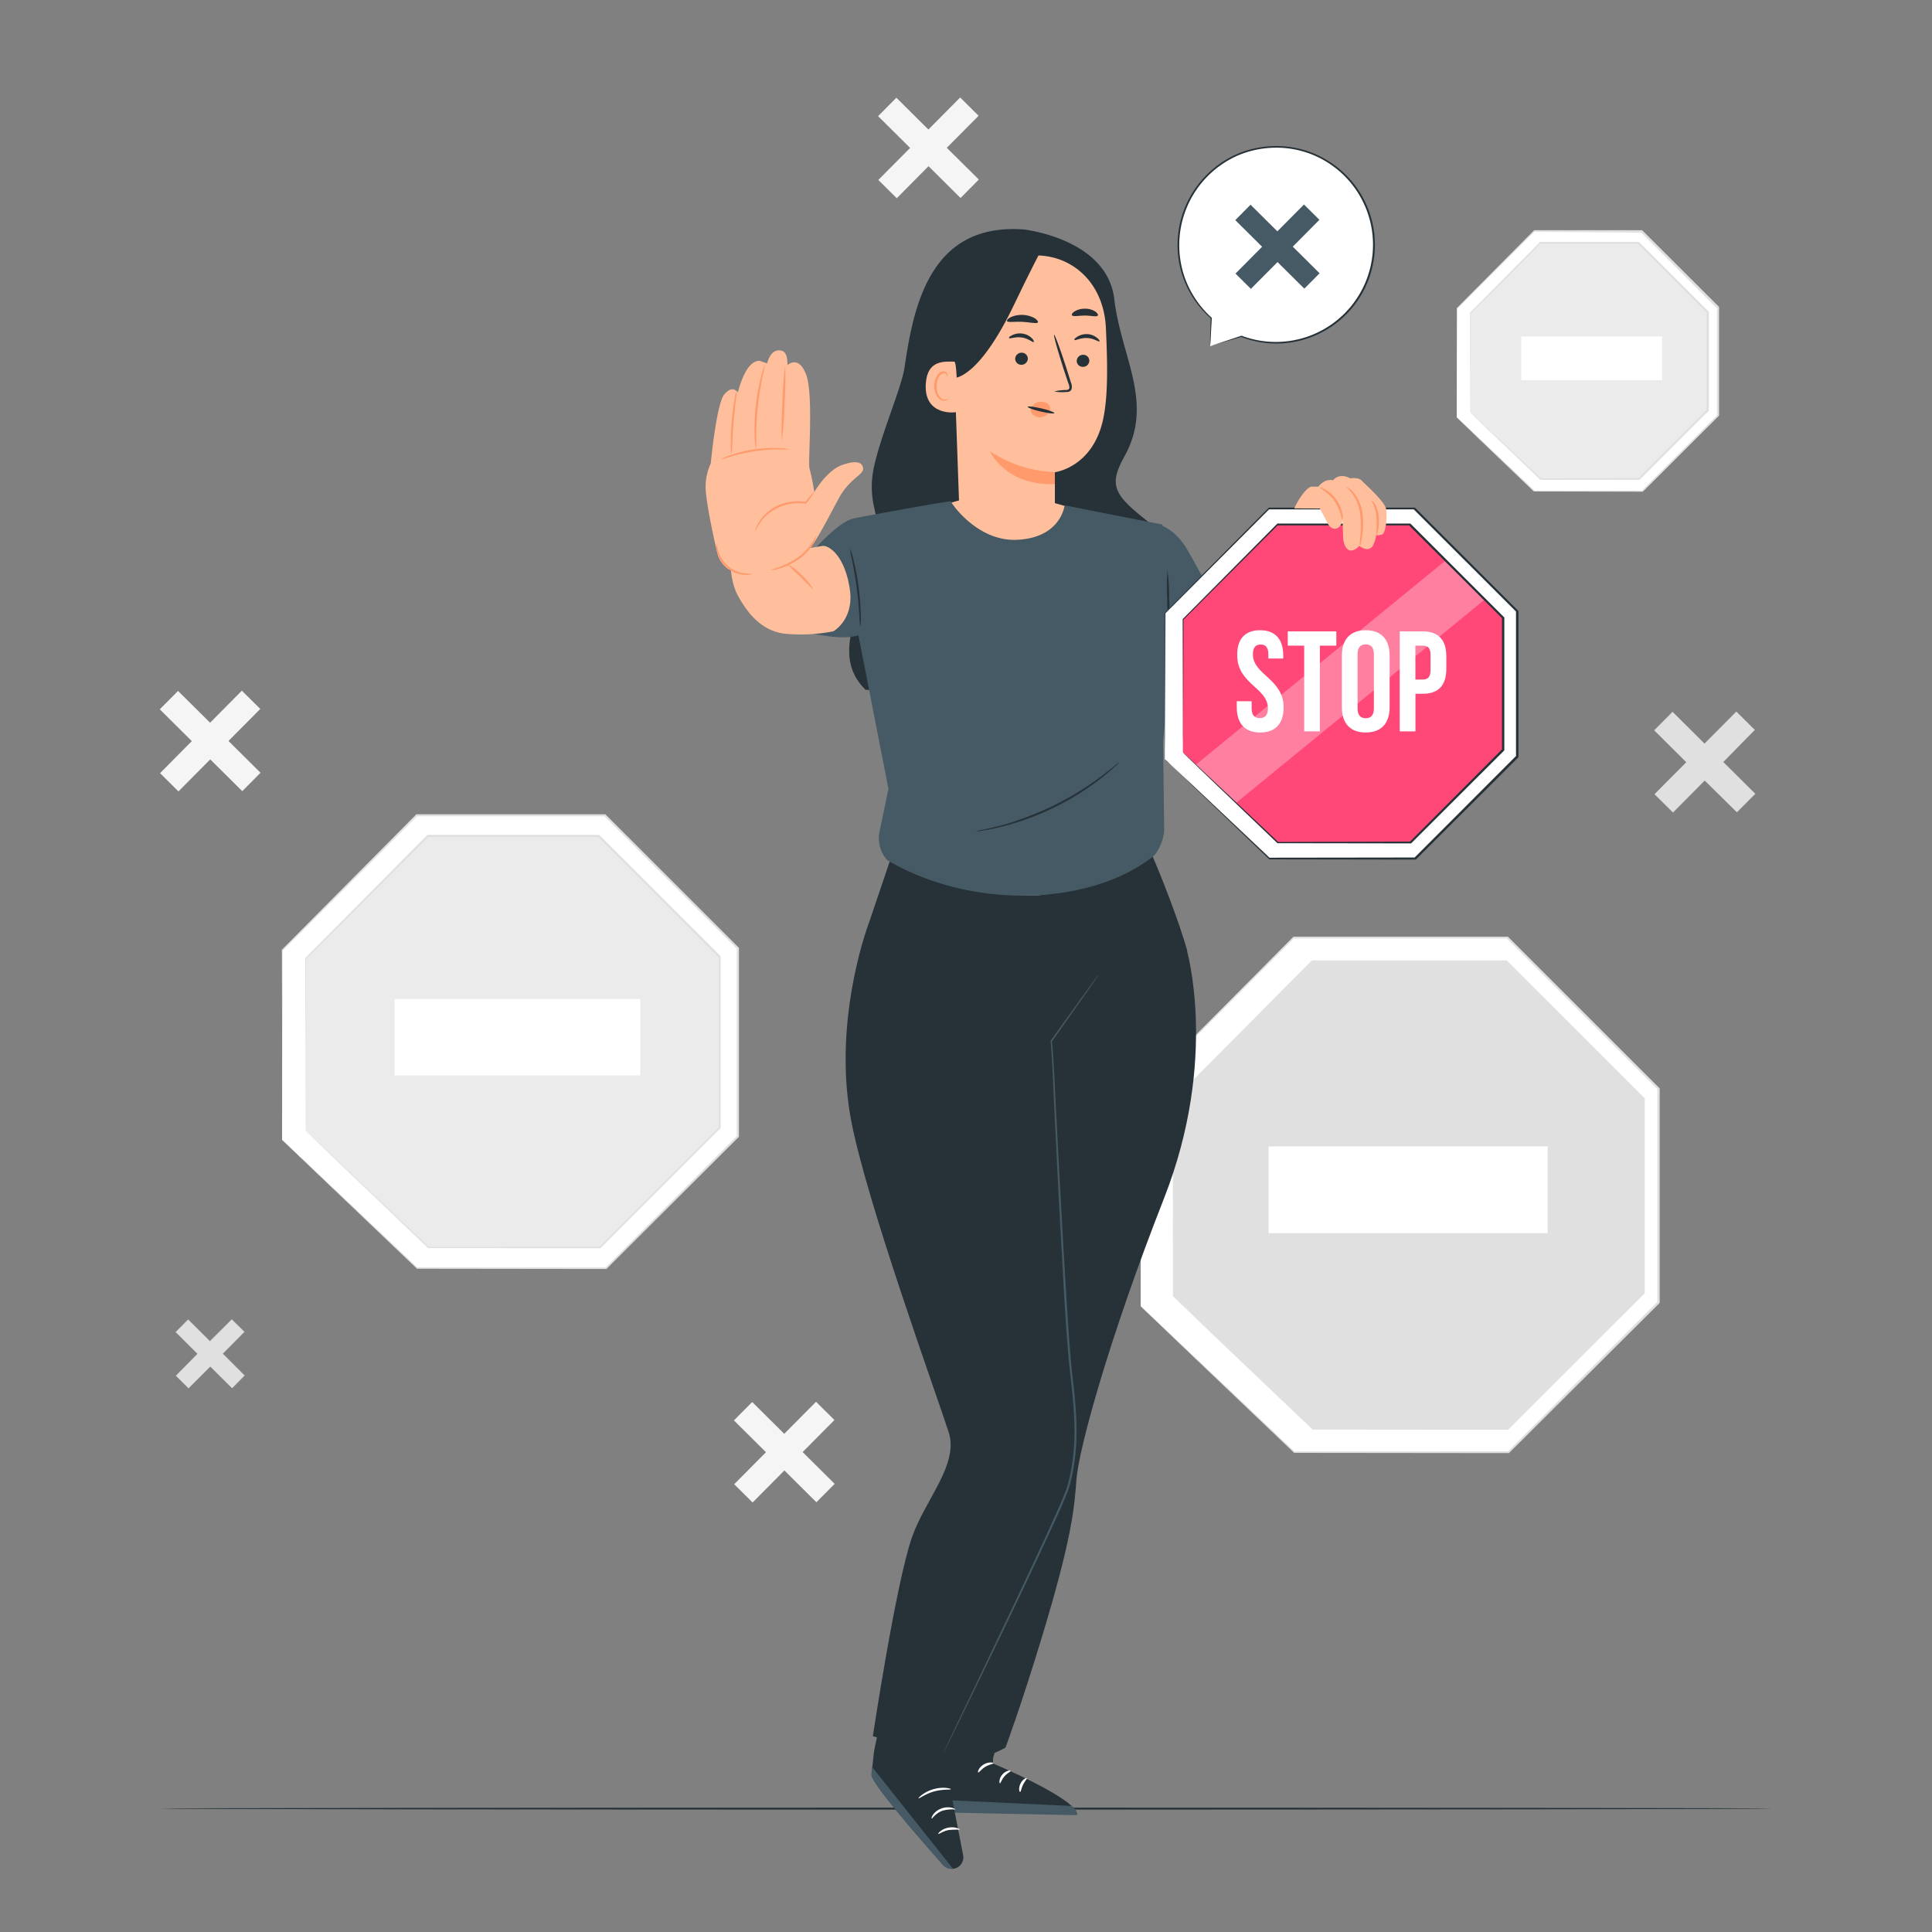<svg xmlns="http://www.w3.org/2000/svg" viewBox="0 0 500 500"><rect x="0" y="0" width="500" height="500" fill="#808080" stroke="none"/><g id="freepik--background-complete--inject-4"><polygon points="67.42 199.99 59.13 191.76 67.36 183.47 62.59 178.75 54.37 187.04 46.08 178.81 41.35 183.57 49.64 191.8 41.42 200.09 46.18 204.82 54.41 196.53 62.7 204.75 67.42 199.99" style="fill:#f5f5f5"></polygon><polygon points="253.32 46.47 245.03 38.25 253.26 29.96 248.49 25.23 240.27 33.52 231.98 25.29 227.25 30.06 235.54 38.28 227.31 46.57 232.08 51.3 240.3 43.01 248.59 51.24 253.32 46.47" style="fill:#f5f5f5"></polygon><polygon points="454.21 205.43 445.92 197.2 454.14 188.91 449.38 184.19 441.15 192.48 432.87 184.25 428.14 189.01 436.43 197.24 428.2 205.53 432.96 210.25 441.19 201.97 449.48 210.19 454.21 205.43" style="fill:#e0e0e0"></polygon><path d="M433,210.29l0,0-4.78-4.74,0,0,8.2-8.27L428.1,189h0l4.74-4.78h0l8.27,8.21,8.23-8.29,0,0,4.78,4.74,0,0L446,197.2l8.29,8.23v0l-4.75,4.78,0,0L441.19,202Zm-4.73-4.76,4.73,4.69,8.22-8.29,0,0,8.27,8.21,4.69-4.73-8.29-8.23h0l8.21-8.28-4.73-4.69-8.23,8.29v0l-8.28-8.2L428.17,189l8.29,8.23v0Z" style="fill:#e0e0e0"></path><polygon points="216.01 384.02 207.72 375.79 215.95 367.5 211.19 362.78 202.96 371.07 194.67 362.84 189.94 367.6 198.23 375.83 190.01 384.12 194.77 388.84 203 380.55 211.28 388.78 216.01 384.02" style="fill:#f5f5f5"></polygon><polygon points="63.28 355.97 57.62 350.36 63.23 344.71 59.98 341.48 54.37 347.14 48.72 341.53 45.5 344.77 51.15 350.38 45.54 356.04 48.79 359.26 54.4 353.61 60.05 359.22 63.28 355.97" style="fill:#e0e0e0"></polygon><path d="M48.79,359.3l0,0L45.51,356v0l5.6-5.64-5.66-5.61h0l3.24-3.27,0,0,5.63,5.59L60,341.45l0,0,3.27,3.24h0l-5.59,5.64L63.31,356l0,0-3.24,3.26h0l-5.63-5.6ZM45.58,356l3.21,3.19,5.61-5.66,0,0,5.63,5.59L63.24,356l-5.65-5.61v0l5.6-5.63L60,341.52l-5.61,5.65v0l-5.64-5.59-3.19,3.21,5.66,5.61,0,0Z" style="fill:#e0e0e0"></path><path d="M73,295v-49l34.79-35h48.71L191,245.39v48.68l-34.12,34.12H108Z" style="fill:#fff"></path><path d="M73,295s.22.18.62.56l1.8,1.68,6.93,6.52,25.74,24.34L108,328l48.83,0-.16.06,34.1-34.14-.07.17c0-15.34,0-31.75,0-48.67l.08.19-.61-.62-33.81-33.82.18.08-48.71,0,.16-.06L73.15,246.06l0-.12c0,15.36-.06,27.6-.08,36,0,4.2,0,7.44-.05,9.65,0,1.09,0,1.93,0,2.5s0,.86,0,.86,0-.28,0-.84,0-1.4,0-2.48c0-2.21,0-5.44,0-9.64,0-8.43,0-20.69-.08-36.07v-.07l0-.05,34.75-35,.06-.07h.1l48.71,0h.1l.08.08,33.81,33.8.62.62.07.07v.11c0,16.92,0,33.33,0,48.67v.11l-.07.07L157,328.35l-.07.07h-.09L108,328.36h-.07l-.05-.05L82.22,303.82l-6.85-6.57-1.76-1.7Z" style="fill:#e0e0e0"></path><path d="M79.08,292.64V248.1l31.61-31.77h44.25l31.28,31.27v44.22l-31,31H110.86Z" style="fill:#ebebeb"></path><path d="M79.08,292.64s.2.17.57.52l1.64,1.52,6.3,5.92L111,322.7l-.11,0,44.36-.06-.16.07,31-31-.07.17c0-13.94,0-28.85,0-44.22l.08.19-.56-.56-30.72-30.72.18.07-44.25,0,.16-.06L79.2,248.22l0-.12c0,14-.06,25.07-.08,32.72,0,3.82,0,6.77,0,8.78,0,1,0,1.74,0,2.27s0,.77,0,.77,0-.25,0-.75,0-1.28,0-2.26c0-2,0-4.94-.05-8.75,0-7.67,0-18.81-.08-32.78V248l0-.05,31.57-31.81.07-.07h.09l44.25,0h.11l.07.07,30.73,30.71.55.56.08.08v.1c0,15.37,0,30.28,0,44.22v.11l-.07.07-31,31-.07.06h-.09L110.86,323h-.07l-.05-.05L87.43,300.69l-6.23-6-1.59-1.54C79.25,292.83,79.08,292.64,79.08,292.64Z" style="fill:#e0e0e0"></path><rect x="102.14" y="258.55" width="63.58" height="19.76" style="fill:#fff"></rect><path d="M377,108V79.84l20-20.06h27.93l19.75,19.74v27.92L425.06,127h-28Z" style="fill:#fff"></path><path d="M377,108s.13.1.37.32l1,1,4,3.72,14.78,13.93-.12,0,28,0-.16.06,19.55-19.59-.07.18c0-8.8,0-18.21,0-27.92l.07.19-.35-.35c-6.69-6.71-13.2-13.21-19.38-19.4l.17.07L397,60l.16-.06-20,20,.05-.12c0,8.79-.06,15.8-.08,20.64,0,2.4,0,4.26,0,5.55,0,.61,0,1.09,0,1.43a4.79,4.79,0,0,1,0,.5s0-.16,0-.48,0-.81,0-1.42c0-1.28,0-3.13-.05-5.52,0-4.85,0-11.89-.08-20.7v-.07l.05,0,19.92-20.1.06-.07h.1l27.93,0H425l.07.08L444.46,79l.35.35.08.07v.11c0,9.71,0,19.12,0,27.92v.1l-.07.08-19.59,19.55-.07.07h-.09l-28-.06H397l-.05,0-14.7-14.09-3.92-3.77-1-1A4.73,4.73,0,0,1,377,108Z" style="fill:#e0e0e0"></path><path d="M380.46,106.63V81.08l18.13-18.23H424l17.93,17.94v25.37l-17.78,17.78H398.69Z" style="fill:#ebebeb"></path><path d="M380.46,106.63a3.78,3.78,0,0,1,.34.28l.95.88,3.63,3.38,13.43,12.64-.12,0,25.44-.06-.16.07L441.74,106l-.08.17c0-8,0-16.54,0-25.36l.08.19-.32-.32L423.8,63l.18.08-25.39,0,.16-.07L380.59,81.2l.05-.12c0,8-.07,14.35-.09,18.75,0,2.18,0,3.87,0,5,0,.56,0,1,0,1.31s0,.45,0,.45,0-.15,0-.44,0-.73,0-1.29c0-1.16,0-2.84-.05-5,0-4.41,0-10.8-.08-18.81V81l0-.05,18.09-18.27.07-.06h.09l25.39,0h.1l.07.07,17.63,17.62.32.32.07.07v25.58l-.08.07-17.8,17.77-.07.06h-.09l-25.44,0h-.07l-.05,0-13.36-12.8c-1.53-1.48-2.72-2.64-3.55-3.43l-.9-.9Z" style="fill:#e0e0e0"></path><rect x="393.69" y="87.07" width="36.47" height="11.33" style="fill:#fff"></rect><path d="M295.21,338.06v-55.7l39.53-39.73h55.34l39.11,39.11V337l-38.77,38.77H335Z" style="fill:#fff"></path><path d="M295.21,338.06l.71.65c.47.43,1.15,1.07,2,1.91l7.87,7.41,29.24,27.66-.12-.05,55.47-.05-.16.06L429,336.86l-.08.18c0-17.44,0-36.08,0-55.3l.08.18-.7-.69C415.05,268,402.16,255.07,389.9,242.8l.18.08-55.34,0,.16-.06-39.57,39.69.05-.12c0,17.45-.06,31.36-.08,40.93,0,4.77,0,8.46,0,11,0,1.24,0,2.18,0,2.83s0,1,0,1,0-.31,0-.95,0-1.58,0-2.82c0-2.5,0-6.18-.05-11,0-9.57,0-23.5-.08-41v-.07l0-.05,39.49-39.77.07-.07h.09l55.34,0h.11l.07.08,38.42,38.41.7.69.07.08v55.51l-.08.08L390.58,376l-.06.06h-.1L335,376h-.07l-.05-.05-29.16-27.81-7.79-7.46-2-1.93Z" style="fill:#e0e0e0"></path><path d="M303.55,335.42v-50.6l35.91-36.1h50.28l35.54,35.53v50.24l-35.23,35.23h-50.4Z" style="fill:#e0e0e0"></path><path d="M303.55,335.42l.65.59,1.86,1.73,7.14,6.73,26.57,25.12-.12,0,50.4-.06-.16.07c10.73-10.74,22.62-22.65,35.21-35.24l-.08.17V284.25l.07.19-.63-.64-34.9-34.9.18.07-50.28,0,.16-.06-35.95,36.06.05-.12c0,15.85-.06,28.49-.08,37.18,0,4.33,0,7.68,0,10q0,1.69,0,2.58c0,.58,0,.88,0,.88s0-.28,0-.86,0-1.44,0-2.56c0-2.28,0-5.62-.05-9.95,0-8.7,0-21.36-.08-37.23v-.07l.05-.05,35.87-36.14.07-.07h.09l50.28,0h.11l.07.07,34.91,34.9.63.63.08.07v.11c0,17.47,0,34.4,0,50.24v.11l-.08.07-35.24,35.21-.07.06h-.09l-50.4-.05h-.07l-.05-.05L313,344.56,306,337.78,304.15,336Z" style="fill:#e0e0e0"></path><rect x="328.29" y="296.69" width="72.24" height="22.45" style="fill:#fff"></rect></g><g id="freepik--Floor--inject-4"><path d="M458.65,468.07c0,.14-93.42.26-208.64.26s-208.66-.12-208.66-.26,93.4-.26,208.66-.26S458.65,467.92,458.65,468.07Z" style="fill:#263238"></path></g><g id="freepik--speech-bubble--inject-4"><path d="M313.17,89.63l8.1-2.55a25.36,25.36,0,1,0-7.77-4.71h0Z" style="fill:#fff"></path><path d="M313.17,89.63a2.42,2.42,0,0,1,0-.45c0-.33,0-.79,0-1.38,0-1.26.09-3.09.17-5.45a.11.11,0,0,1,.11-.1h.05l-.11.17a25.35,25.35,0,0,1-7.06-10.21,24.94,24.94,0,0,1-1.57-8A25.34,25.34,0,0,1,306.17,55,25.75,25.75,0,0,1,320.54,39.7a26,26,0,0,1,11.71-1.83A25.18,25.18,0,0,1,344,41.81a25.55,25.55,0,0,1-10.38,46.88,25.12,25.12,0,0,1-12.41-1.5h.07L315.21,89l-1.54.45-.5.14.54-.19,1.55-.51,6-2a.09.09,0,0,1,.07,0,25.16,25.16,0,0,0,22.43-44.73,24.74,24.74,0,0,0-11.53-3.87,25.7,25.7,0,0,0-11.48,1.78,25.35,25.35,0,0,0-14.05,32,25.68,25.68,0,0,0,6.89,10.17.11.11,0,0,1,0,.15.12.12,0,0,1-.13,0h0l.15-.09-.3,5.37c0,.6-.06,1.07-.08,1.41S313.17,89.63,313.17,89.63Z" style="fill:#263238"></path><polygon points="341.51 70.72 334.57 63.83 341.46 56.89 337.47 52.93 330.58 59.87 323.64 52.98 319.69 56.97 326.63 63.86 319.74 70.8 323.73 74.76 330.62 67.82 337.56 74.7 341.51 70.72" style="fill:#455a64"></polygon></g><g id="freepik--Character--inject-4"><path d="M234.12,94.94c2.4-16.63,7-37.26,30.79-35.56,0,0,21.6,2.33,23.46,18,1.8,15.18,10.38,26.77,2.64,40.73-4.46,8-2.53,10.22,7.92,18.3,7.21,5.58,2.85,39.23.07,47.1l-75-5h0c-6.74-6.59-4.11-14.85-1.14-23.31,2.77-7.88,5.29-15.71,3.43-23.63a23.61,23.61,0,0,1-.08-10.83C228.13,112,233.35,100.33,234.12,94.94Z" style="fill:#263238"></path><path d="M285.51,108.41c1.33-6.28,1.08-14.93.7-23.43-.51-11.78-8.68-18.89-18.14-18.88l-1.49-1.41-16.06,6.47a4.49,4.49,0,0,0-4.24,4.35l1.91,54-12.46,3.47,9.76,14.38L263,155.19,272,147.3l10-7.74.83-6.56L273,130.21v-8S282.85,121,285.51,108.41Z" style="fill:#ffbf9d"></path><path d="M266,92.83a1.64,1.64,0,0,1-1.66,1.57,1.56,1.56,0,0,1-1.61-1.55,1.63,1.63,0,0,1,1.66-1.57A1.56,1.56,0,0,1,266,92.83Z" style="fill:#263238"></path><path d="M281.92,93.38a1.63,1.63,0,0,1-1.66,1.56,1.56,1.56,0,0,1-1.61-1.55,1.64,1.64,0,0,1,1.66-1.57A1.56,1.56,0,0,1,281.92,93.38Z" style="fill:#263238"></path><path d="M284.53,88.34c-.21.2-1.4-.77-3.16-.86s-3.09.73-3.27.51.14-.47.72-.86a4.56,4.56,0,0,1,2.63-.66,4.24,4.24,0,0,1,2.5,1C284.47,87.86,284.64,88.25,284.53,88.34Z" style="fill:#263238"></path><path d="M267.53,88.52c-.23.18-1.32-.91-3.06-1.17s-3.14.4-3.3.16.18-.45.8-.77a4.51,4.51,0,0,1,2.69-.4,4.28,4.28,0,0,1,2.39,1.2C267.52,88,267.64,88.44,267.53,88.52Z" style="fill:#263238"></path><path d="M272.84,101.32a11.58,11.58,0,0,1,2.88-.38c.45,0,.88-.09,1-.39a2.29,2.29,0,0,0-.23-1.34c-.37-1.11-.75-2.27-1.16-3.49-1.6-5-2.73-9-2.53-9.09s1.66,3.91,3.26,8.87c.38,1.22.75,2.38,1.1,3.5a2.64,2.64,0,0,1,.14,1.77,1.13,1.13,0,0,1-.77.62,3.66,3.66,0,0,1-.77.07A11.89,11.89,0,0,1,272.84,101.32Z" style="fill:#263238"></path><path d="M273,122.17a32.36,32.36,0,0,1-16.82-5.4s4,9,16.82,8.5Z" style="fill:#ff9a6c"></path><path d="M271.23,104.53a3.1,3.1,0,0,0-2.08-.54,2.81,2.81,0,0,0-2,1.1,1.68,1.68,0,0,0-.06,2,2.56,2.56,0,0,0,2.5.84,2.64,2.64,0,0,0,2-1.44A1.65,1.65,0,0,0,271.23,104.53Z" style="fill:#ff9a6c"></path><path d="M268.61,83.41c-.24.45-1.94,0-4-.11s-3.81.24-4-.23c-.09-.22.27-.62,1-1a7.06,7.06,0,0,1,6.13.26C268.4,82.77,268.72,83.2,268.61,83.41Z" style="fill:#263238"></path><path d="M284.11,81.67c-.34.41-1.71,0-3.34,0s-3,.34-3.34-.07c-.15-.2.06-.61.66-1a5,5,0,0,1,2.7-.71,4.88,4.88,0,0,1,2.68.74C284.06,81.07,284.26,81.48,284.11,81.67Z" style="fill:#263238"></path><path d="M246.6,97.85s6.37,1,16.13-19.59c3.24-6.83,6.75-13.57,6.75-13.57l-2.86-.86s-17.75,5-18,5.22-4.48,9.18-4.48,9.18Z" style="fill:#263238"></path><path d="M247.54,96.8c-.08-1.39-.27-3.22-.59-3.21-2.53,0-7-.54-7.36,5.81-.49,8.68,8.33,7.38,8.36,7.13S247.73,100.07,247.54,96.8Z" style="fill:#ffbf9d"></path><path d="M245.48,103.09s-.16.1-.42.2a1.49,1.49,0,0,1-1.13,0c-.9-.39-1.59-1.89-1.54-3.45a5,5,0,0,1,.54-2.14,1.78,1.78,0,0,1,1.21-1.1A.78.78,0,0,1,245,97c.1.24,0,.42.08.43s.19-.13.14-.49a.91.91,0,0,0-.31-.57,1.16,1.16,0,0,0-.82-.27,2.14,2.14,0,0,0-1.66,1.26,5.24,5.24,0,0,0-.66,2.39c0,1.75.76,3.44,2,3.87a1.59,1.59,0,0,0,1.39-.15C245.45,103.3,245.51,103.11,245.48,103.09Z" style="fill:#ff9a6c"></path><path d="M272.87,106.93c-.07.22-1.66,0-3.56-.43s-3.39-1-3.34-1.23,1.64,0,3.55.42S272.93,106.71,272.87,106.93Z" style="fill:#263238"></path><path d="M257,455.1v1.29s21.6,9.06,21.77,13.19l-43.16-.88.88-14.35c3.48,1.7,16.94-10.45,20.7-10.44C260.23,443.92,257,455.1,257,455.1Z" style="fill:#263238"></path><path d="M235.54,468.89l.21-3.46,41.53,1.95s1.66,1,1.42,2.39Z" style="fill:#455a64"></path><path d="M257.08,456.33c0,.21-1.07.28-2.12.94s-1.62,1.53-1.81,1.44.14-1.3,1.43-2.07S257.13,456.14,257.08,456.33Z" style="fill:#fff"></path><path d="M261.56,458.29c.05.21-.87.55-1.61,1.42s-1,1.82-1.17,1.81-.31-1.21.62-2.28S261.56,458.09,261.56,458.29Z" style="fill:#fff"></path><path d="M264,463.76c-.2,0-.47-1,.1-2.16s1.56-1.58,1.64-1.4-.54.78-1,1.72S264.23,463.75,264,463.76Z" style="fill:#fff"></path><path d="M228.61,440.85s12.36,6.28,17.53,6.61c0,0-2,6.65-1.88,7h0l5,25.66a3,3,0,0,1-2.07,3.42,3.06,3.06,0,0,1-3.1-.89c-4-4.55-18.89-21.35-18.53-23.41l.58-5.48c.12-1.14,1.07-5.2,1.07-5.45Z" style="fill:#263238"></path><path d="M246.62,483.61,225.71,457.3l-.11,1.2c-.24,1.29.29,1.86.85,2.75,1.64,2.65,6.31,8.67,17.54,21.37a3,3,0,0,0,2.63,1Z" style="fill:#455a64"></path><path d="M241.11,470.63c.16.1.95-1.33,2.75-2a9.12,9.12,0,0,1,3.4-.32c0-.07-.32-.32-1-.48a4.79,4.79,0,0,0-2.64.21,4.66,4.66,0,0,0-2.12,1.56C241.12,470.19,241,470.6,241.11,470.63Z" style="fill:#fff"></path><path d="M242.83,474.61c.13.14,1.15-.7,2.69-1a25,25,0,0,1,2.87-.09c.1-.14-1.25-.87-3-.52S242.69,474.52,242.83,474.61Z" style="fill:#fff"></path><path d="M237.7,465.42c.12.15,1.68-1.14,4-1.79s4.37-.39,4.4-.58-2.07-.74-4.58,0S237.57,465.33,237.7,465.42Z" style="fill:#fff"></path><path d="M307.08,245.65s8.38,28.3-5.83,64.47S279.11,375.21,278.57,383s-1.41,15.85-8.88,40.52c-5.45,18-9.48,28.78-9.48,28.78-5.66,3.09-11.67,3.92-17.14.92,0,0,.53-43,8.72-71.89s13.81-74.15,11-90.49,3.27-25.64,3.27-25.64Z" style="fill:#263238"></path><path d="M272.45,271s35-24.88,34.83-24.82c-1.91-7.16-7.47-21.53-10.54-28,0,0-13.64,10.78-26.09,13.27s-40.19-9.09-40.19-9.09l-5.58,16.46c-2.82,7.74-8.79,29.41-4.57,51.33,4,20.91,21.8,70,25.21,80.51C248.2,379,239.47,388,236,397.89c-4.18,12.05-10.11,51.46-10.11,51.46l18.23,4.27s26.21-54.48,31.68-67.84c5.09-12.44-2.59-102.69-3.67-114.93Z" style="fill:#263238"></path><path d="M284.33,252.21s-.09.09-.23.28-.36.49-.64.85L281,256.69l-9.11,12.68,0,0v.06c.44,4.75.61,10.26.91,16.4s.64,12.89,1,20.15.82,15,1.26,23.13.93,16.63,1.77,25.36c.87,7.27,1.65,14.41,1,21.28a49.68,49.68,0,0,1-.71,5.06,33.45,33.45,0,0,1-1.24,4.85c-1.19,3.08-2.58,6.07-3.89,9-5.3,11.61-10.27,22-14.41,30.71s-7.51,15.76-9.85,20.65l-2.67,5.62c-.29.63-.51,1.12-.68,1.47s-.21.5-.21.5.1-.16.26-.48.42-.82.74-1.44l2.76-5.58,10-20.58c4.18-8.71,9.19-19.06,14.52-30.67,1.32-2.91,2.7-5.87,3.92-9a32.76,32.76,0,0,0,1.27-4.91,51.09,51.09,0,0,0,.73-5.11c.65-6.93-.13-14.12-1-21.38-.84-8.71-1.27-17.22-1.78-25.34s-.89-15.87-1.3-23.13-.74-14-1.06-20.14-.54-11.65-1-16.4l0,.1c3.85-5.47,6.89-9.79,9-12.76l2.36-3.4.6-.88Z" style="fill:#455a64"></path><path d="M319.48,191.78a33.35,33.35,0,0,1-.62-4.14,32.82,32.82,0,0,1,1.53-10,42,42,0,0,0,1.91-10.1,14.83,14.83,0,0,0-.25-3.12,3.13,3.13,0,0,0-.34-1.1c-.13,0,.25,1.62.07,4.2a50.68,50.68,0,0,1-2.1,9.92,29,29,0,0,0-1.34,10.19,12.43,12.43,0,0,0,.65,3.07A2.92,2.92,0,0,0,319.48,191.78Z" style="fill:#263238"></path><path d="M334.63,145.74s6.61,30.75,6.6,50c0,6.19-5.36,13.66-15.11,12s-33.22-33.25-33.22-33.25l5.94-39s4.76.41,8.51,6.89,14.8,27.35,14.8,27.35l-.53-25.32Z" style="fill:#455a64"></path><path d="M301,191.78s1.54-13.21,1.54-22.91c0-3.81-1.44-33.15-1.77-33.15s-25.25-4.95-25.25-4.95-.88,8.41-12.33,8.93c-10.31.48-17.08-9.59-17.08-9.91s-21.56,3.66-24.87,4.31-7.17,4.63-10.12,7.62l-3.64,21.76c3.88.57,10.1,2.31,14.68.92l7.77,39.77-2.3,11a8.43,8.43,0,0,0,2,7.45c21.93,12.89,52.05,11.71,68.24-.56,2-1.19,3.57-5.43,3.41-7.75Z" style="fill:#455a64"></path><path d="M220,142a15.31,15.31,0,0,1,.88,2.89,63.22,63.22,0,0,1,1.34,7.15,65.52,65.52,0,0,1,.55,7.25,14.29,14.29,0,0,1-.11,3,21.71,21.71,0,0,1-.26-3c-.12-1.85-.33-4.4-.69-7.21s-.83-5.32-1.19-7.13A19.47,19.47,0,0,1,220,142Z" style="fill:#263238"></path><path d="M188.63,147.37a6.87,6.87,0,0,1-2.85-3.8c-.4-1.21-3.29-14.1-3.16-17.77a14.23,14.23,0,0,1,1.33-5.88s1.46-15.55,3.53-17.88,2.92-.89,3.52-.55c0,0,1.83-8.22,5.6-8.11l1.94.67s.77-3.61,3.26-3.37c.81.08,2,.29,2,3.81,0,0,2.92-2.77,4.86,2.56s.37,22.87.85,24.2a57.17,57.17,0,0,1,1.22,6.11s3.16-5.55,7.17-7,5.47-.55,5.47,1-3.52,2.56-6.2,7.44-5.59,10.88-8.27,14.1S197.32,149,188.63,147.37Z" style="fill:#ffbf9d"></path><path d="M189.06,141.22s-.73,8,1.83,12.77,6.23,9.24,12.09,10a43.75,43.75,0,0,0,12.7-.61s5.36-3,4.27-10.75-4.63-11.25-6.94-11.37l-5.11.85Z" style="fill:#ffbf9d"></path><path d="M210.56,152.61a42.37,42.37,0,0,1-3.4-3.36,45.17,45.17,0,0,1-3.45-3.3,15,15,0,0,1,3.82,2.93A15.17,15.17,0,0,1,210.56,152.61Z" style="fill:#ff9a6c"></path><path d="M204.39,116.29a17,17,0,0,1-2.67,0,45.45,45.45,0,0,0-6.37.48,46,46,0,0,0-6.24,1.39,18.57,18.57,0,0,1-2.56.74,10.24,10.24,0,0,1,2.45-1.09A33.58,33.58,0,0,1,201.73,116,10.7,10.7,0,0,1,204.39,116.29Z" style="fill:#ff9a6c"></path><path d="M189.31,117.55a10.45,10.45,0,0,1-.18-2.44c0-1.51,0-3.59.22-5.88s.47-4.36.74-5.84a10.19,10.19,0,0,1,.57-2.38,12.89,12.89,0,0,1-.21,2.43c-.17,1.49-.4,3.55-.59,5.83s-.29,4.35-.36,5.85A13.38,13.38,0,0,1,189.31,117.55Z" style="fill:#ff9a6c"></path><path d="M195.61,116.22a3,3,0,0,1-.15-.86c-.06-.56-.12-1.38-.16-2.38A55,55,0,0,1,197,97.36c.25-1,.48-1.76.66-2.29a3.31,3.31,0,0,1,.32-.82,27,27,0,0,1-.62,3.19c-.41,2-.9,4.69-1.23,7.72s-.41,5.81-.42,7.81A28.64,28.64,0,0,1,195.61,116.22Z" style="fill:#ff9a6c"></path><path d="M202.34,114.26a91.67,91.67,0,0,1,.17-9.91,91.41,91.41,0,0,1,.7-9.88,96.75,96.75,0,0,1-.18,9.91A96.4,96.4,0,0,1,202.34,114.26Z" style="fill:#ff9a6c"></path><path d="M211.26,138.63a5.69,5.69,0,0,1-.83,2.12,12.28,12.28,0,0,1-3.75,4,17.79,17.79,0,0,1-5,2.38,7.55,7.55,0,0,1-2.23.46c-.07-.19,3.42-.87,6.91-3.26a13.8,13.8,0,0,0,3.73-3.81C210.86,139.4,211.18,138.59,211.26,138.63Z" style="fill:#ff9a6c"></path><path d="M195.41,137.57a2.33,2.33,0,0,1,.19-.77,9.37,9.37,0,0,1,1-2,11.41,11.41,0,0,1,5.66-4.35,12.76,12.76,0,0,1,6.3-.54l-.19.07a24.74,24.74,0,0,1,2.5-2.85,22.68,22.68,0,0,1-2.18,3.1l-.07.1-.12,0a13.34,13.34,0,0,0-6.07.63,11.85,11.85,0,0,0-5.53,4.07C195.84,136.51,195.5,137.61,195.41,137.57Z" style="fill:#ff9a6c"></path><path d="M194.57,148.54a4,4,0,0,1-2,.2,7.78,7.78,0,0,1-7-5.91,3.83,3.83,0,0,1-.12-2c.09,0,.11.75.48,1.88a8.12,8.12,0,0,0,6.66,5.65C193.8,148.55,194.56,148.45,194.57,148.54Z" style="fill:#ff9a6c"></path><path d="M289.71,197.22a9.53,9.53,0,0,1-1.17,1.16c-.77.73-1.93,1.73-3.42,2.91s-3.33,2.49-5.44,3.85A69.64,69.64,0,0,1,265,212.23c-2.38.81-4.56,1.44-6.41,1.87s-3.35.73-4.4.88a8.88,8.88,0,0,1-1.64.19,10.16,10.16,0,0,1,1.6-.39c1-.21,2.53-.56,4.36-1s4-1.13,6.33-2,4.88-1.89,7.48-3.13a80.87,80.87,0,0,0,7.1-3.92c2.11-1.32,4-2.6,5.47-3.74s2.71-2.08,3.52-2.76A10.23,10.23,0,0,1,289.71,197.22Z" style="fill:#263238"></path><path d="M302.15,147.69a47.58,47.58,0,0,1,.43,7.13,47,47,0,0,1-.09,7.13,50.6,50.6,0,0,1-.43-7.12A50.46,50.46,0,0,1,302.15,147.69Z" style="fill:#263238"></path><path d="M301.45,196.49V158.61l26.89-27H366l26.61,26.6V195.8l-26.38,26.37H328.48Z" style="fill:#fff"></path><path d="M301.45,196.49l.49.44,1.39,1.3c1.24,1.15,3,2.84,5.37,5l19.9,18.79-.12-.05,37.73-.05-.16.06,26.36-26.39-.07.18c0-11.86,0-24.54,0-37.62l.07.18-.47-.47L365.8,131.75l.18.08-37.64,0,.16-.07-26.93,27,.05-.12c0,11.86-.06,21.31-.08,27.82,0,3.25,0,5.75-.05,7.47l0,1.93c0,.44,0,.66,0,.66s0-.21,0-.64l0-1.92c0-1.7,0-4.2,0-7.44,0-6.52-.05-16-.08-27.88v-.08l.05-.05,26.85-27.06.06-.07h.1l37.64,0h.11l.07.08,26.14,26.12.47.48.08.07v.11c0,13.08,0,25.76,0,37.62v.1l-.07.08-26.4,26.35-.06.07h-.1l-37.73-.06h-.07l-.05,0-19.83-19-5.28-5.08L301.89,197C301.59,196.65,301.45,196.49,301.45,196.49Z" style="fill:#263238"></path><path d="M306.13,194.7V160.28l24.43-24.56h34.2l24.17,24.17v34.18l-24,24H330.69Z" style="fill:#FF4878"></path><path d="M306.13,194.7s.16.13.44.39l1.28,1.18,4.87,4.57L330.8,217.9l-.11,0L365,217.8l-.16.07,23.94-24-.07.18c0-10.78,0-22.3,0-34.18l.07.18-.43-.43L364.58,135.9l.18.07-34.2,0,.16-.07L306.25,160.4l.05-.12c0,10.77-.06,19.36-.08,25.28,0,2.94,0,5.22-.05,6.78,0,.76,0,1.35,0,1.76s0,.6,0,.6,0-.19,0-.58,0-1,0-1.74c0-1.56,0-3.83,0-6.77,0-5.93-.05-14.54-.08-25.33v-.07l.05-.05,24.39-24.6.06-.07h.1l34.2,0h.1l.08.07,23.74,23.74.43.43.08.07v.11c0,11.88,0,23.4,0,34.18v.1l-.07.07-24,23.95-.07.06H365l-34.28-.05h-.07l-.05,0-18-17.22-4.8-4.62-1.23-1.2Z" style="fill:#263238"></path><path d="M326.1,163.1c3.95,0,6,2.37,6,6.51v.81h-3.85v-1.07c0-1.85-.74-2.55-2-2.55s-2,.7-2,2.55c0,5.32,7.95,6.32,7.95,13.72,0,4.14-2.07,6.5-6.06,6.5s-6.06-2.36-6.06-6.5v-1.59h3.84v1.84c0,1.85.81,2.52,2.11,2.52s2.11-.67,2.11-2.52c0-5.32-7.95-6.32-7.95-13.71C320.11,165.47,322.14,163.1,326.1,163.1Z" style="fill:#fff"></path><path d="M333.27,163.4h12.57v3.69h-4.26v22.19h-4.06V167.09h-4.25Z" style="fill:#fff"></path><path d="M347.28,169.61c0-4.14,2.18-6.51,6.17-6.51s6.18,2.37,6.18,6.51v13.46c0,4.14-2.19,6.5-6.18,6.5s-6.17-2.36-6.17-6.5Zm4.06,13.71c0,1.85.82,2.56,2.11,2.56s2.11-.71,2.11-2.56v-14c0-1.85-.82-2.55-2.11-2.55s-2.11.7-2.11,2.55Z" style="fill:#fff"></path><path d="M374.3,169.79v3.37c0,4.14-2,6.39-6.06,6.39h-1.92v9.73h-4.07V163.4h6C372.3,163.4,374.3,165.65,374.3,169.79Zm-8-2.7v8.77h1.92c1.29,0,2-.6,2-2.44v-3.89c0-1.85-.7-2.44-2-2.44Z" style="fill:#fff"></path><path d="M335,131.57c0-.37,2.69-5.48,4.51-5.63h1.67s1.64-2.19,3.8-1.63c0,0,1.49-2.11,4.47-.51,0,0,2.08-.4,3,.62,1.25,1.3,5.89,5.37,6.25,7.26s0,6.39-1.09,6.68-1.44.08-1.44.08a8.65,8.65,0,0,1-1,3c-1.3,1.6-3.42-.2-3.42-.2a3.08,3.08,0,0,1-1.92,1.24c-2,.16-2.22-3.2-2.22-3.2l-.15-4.72s-.38,2.25-2,2.29c-1.13,0-1.81-1.33-1.81-1.33l-2.06-3.92Z" style="fill:#ffbf9d"></path><path d="M341.53,126.12c-.1.17,2.18,1.18,3.84,3.6s1.86,4.89,2.05,4.86a3.19,3.19,0,0,0,0-1.62,9.37,9.37,0,0,0-1.52-3.59,9.1,9.1,0,0,0-2.84-2.66C342.16,126.2,341.56,126.05,341.53,126.12Z" style="fill:#ff9a6c"></path><path d="M348.46,126.06c-.06.09.72.63,1.58,1.83a11.85,11.85,0,0,1,2,5.33,27.94,27.94,0,0,1,0,5.81,10.41,10.41,0,0,0-.11,2.45,9.12,9.12,0,0,0,.54-2.4,20.77,20.77,0,0,0,.18-6,11,11,0,0,0-2.27-5.51A4.54,4.54,0,0,0,348.46,126.06Z" style="fill:#ff9a6c"></path><path d="M355,129.52c-.08.06.22.51.53,1.29a10.37,10.37,0,0,1,.7,3.2,31.87,31.87,0,0,1,0,3.33c-.05.87-.05,1.41,0,1.42s.23-.51.39-1.37a14.87,14.87,0,0,0,.23-3.43,8.15,8.15,0,0,0-.92-3.34C355.47,129.83,355,129.47,355,129.52Z" style="fill:#ff9a6c"></path><polygon points="309.54 197.85 373.9 145.23 384.02 155.35 320 207.71 309.54 197.85" style="fill:#fff;opacity:0.3"></polygon></g></svg>

